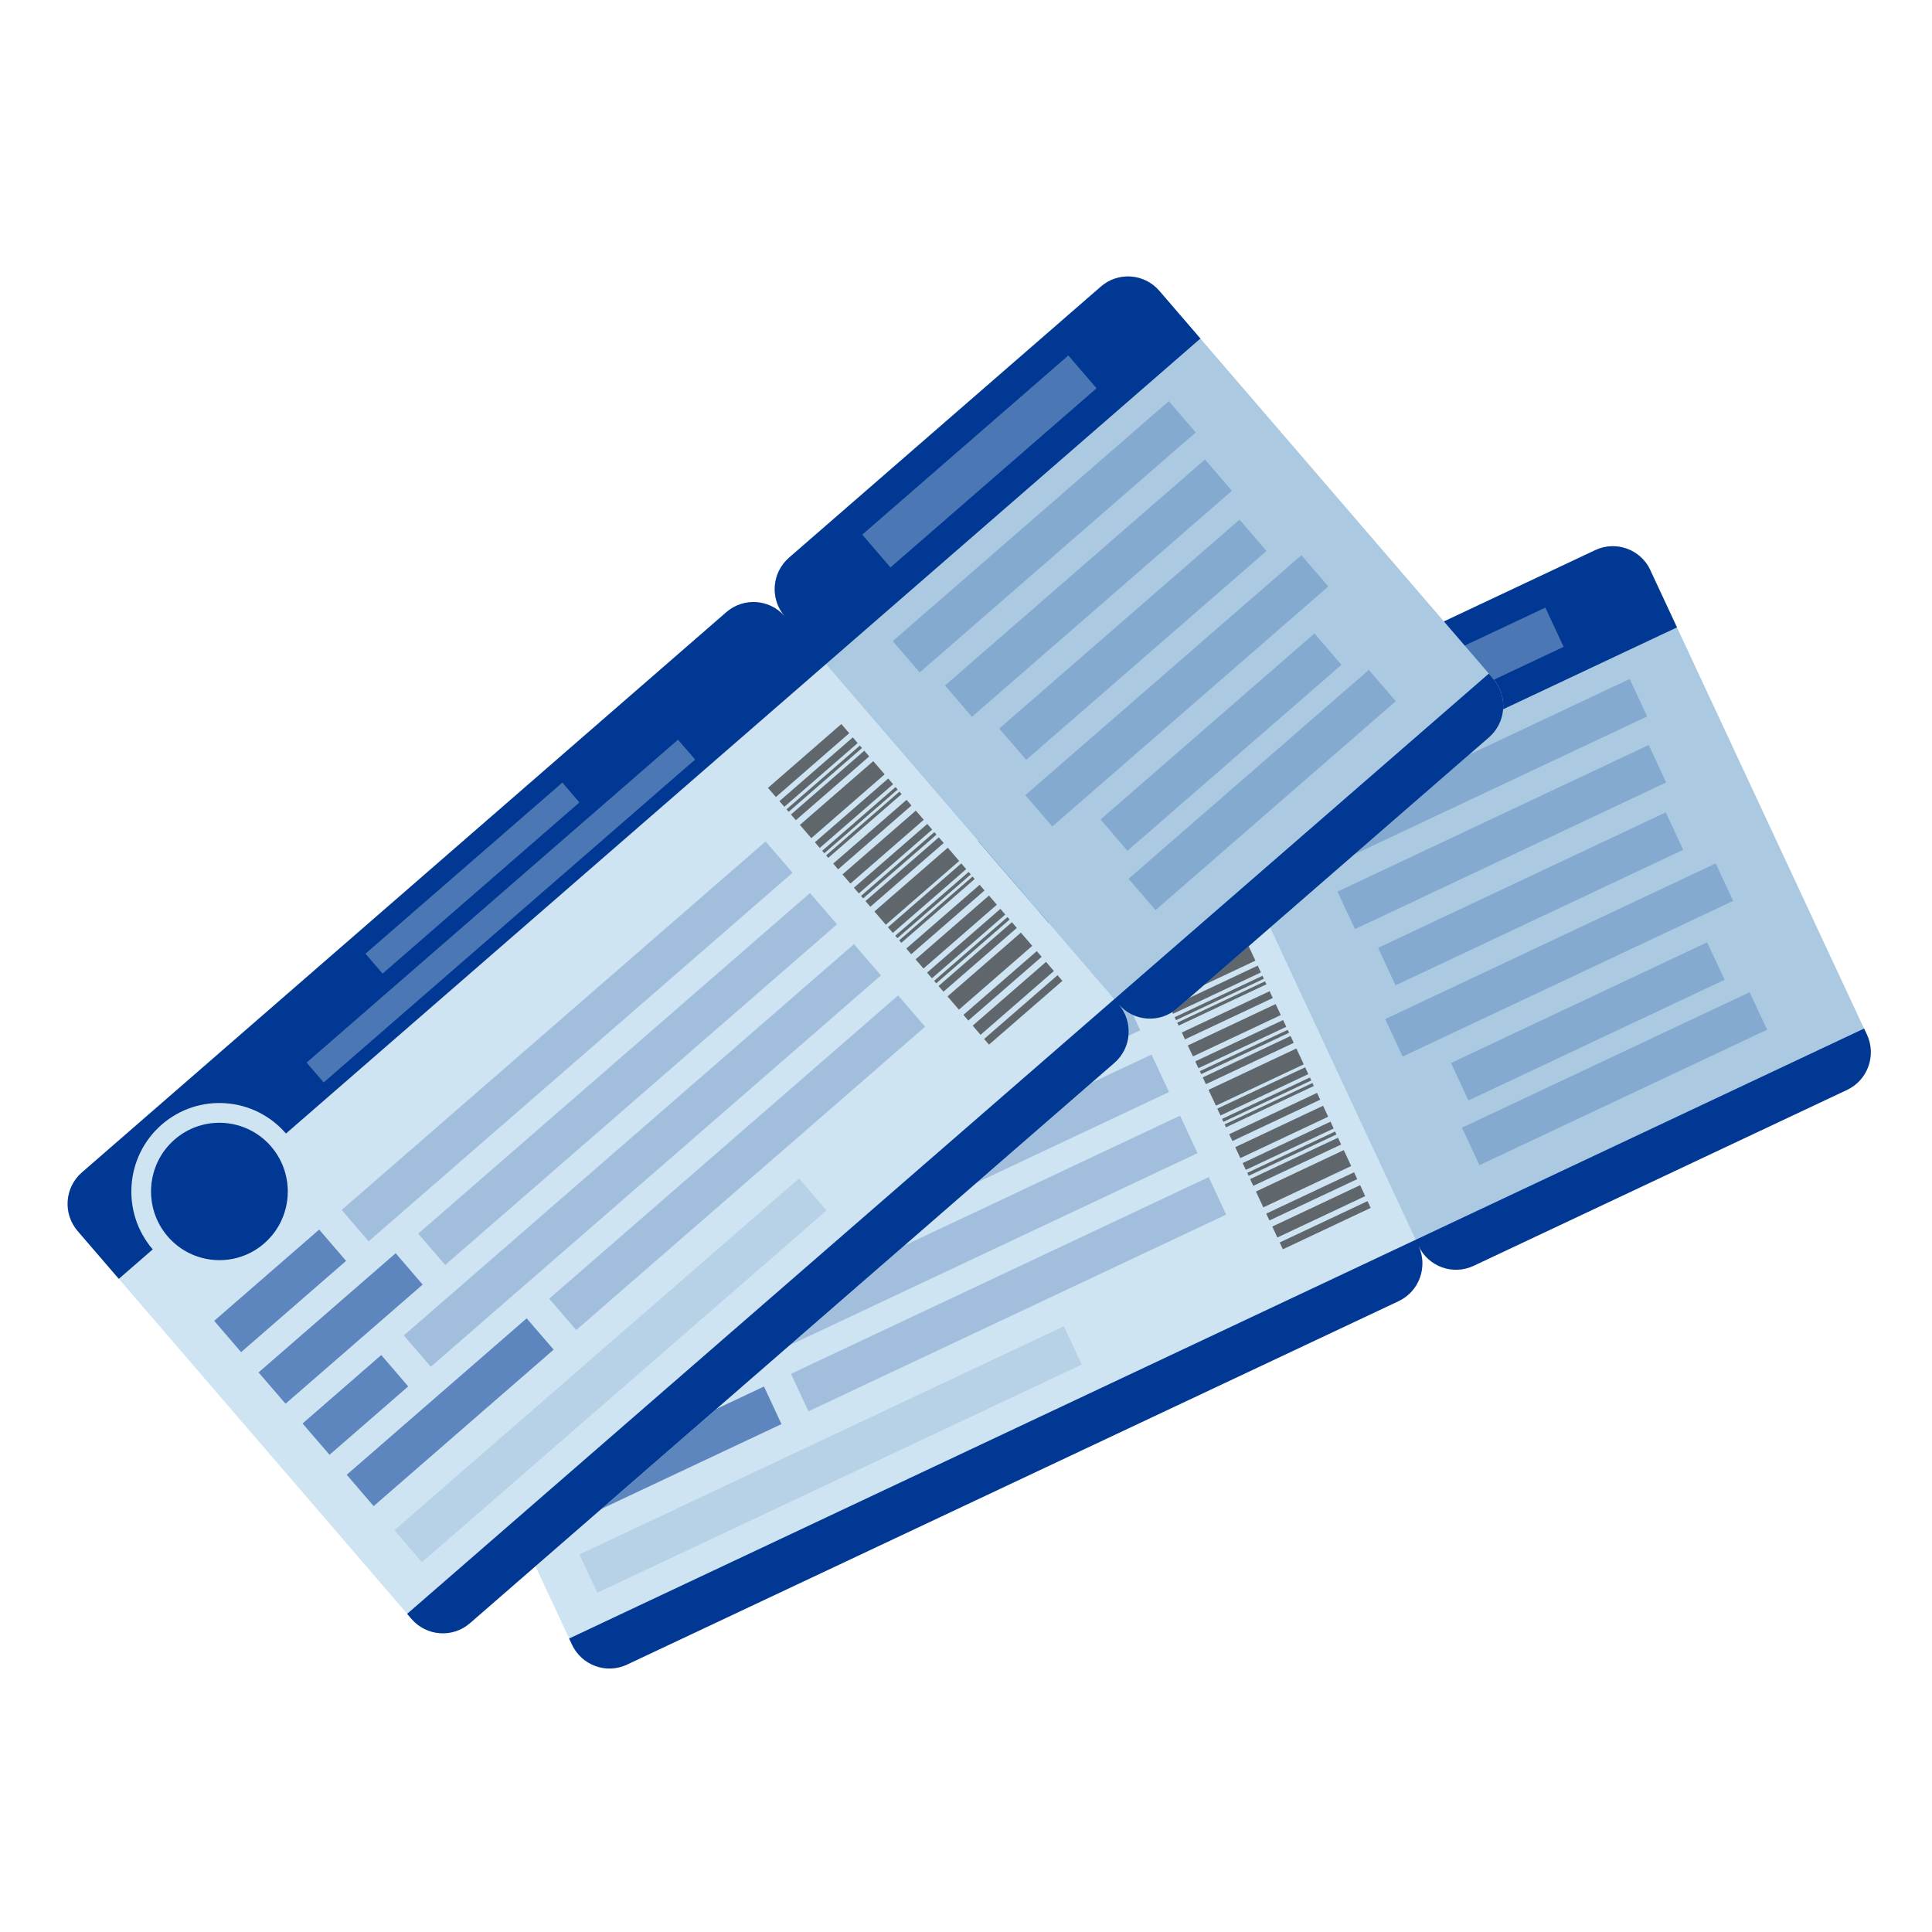 <?xml version="1.0" encoding="UTF-8"?>
<svg id="Layer_1" data-name="Layer 1" xmlns="http://www.w3.org/2000/svg" viewBox="0 0 300 300">
  <defs>
    <style>
      .cls-1 {
        fill: #262626;
      }

      .cls-2 {
        fill: #003893;
      }

      .cls-3 {
        fill: #cee4f2;
      }

      .cls-4 {
        opacity: .22;
      }

      .cls-5 {
        opacity: .44;
      }

      .cls-6 {
        opacity: .11;
      }

      .cls-7 {
        opacity: .66;
      }

      .cls-8 {
        opacity: .55;
      }

      .cls-9 {
        fill: #abcae2;
      }
    </style>
  </defs>
  <g>
    <path class="cls-3" d="M186.64,121.33l33.62,72.1c1.51,3.24,.13,7.09-3.1,8.61l-119.8,56.43c-3.21,1.51-7.04,.12-8.55-3.12l-33.62-72.1c-1.51-3.23-.12-7.08,3.09-8.59l119.8-56.43c3.23-1.52,7.05-.13,8.56,3.1Z"/>
    <path class="cls-9" d="M256.26,88.54l33.62,72.1c1.51,3.24,.13,7.09-3.09,8.6l-57.97,27.31c-3.23,1.52-7.05,.13-8.57-3.11l-33.62-72.1c-1.51-3.23-.12-7.08,3.11-8.6l57.97-27.31c3.21-1.51,7.04-.12,8.55,3.11Z"/>
    <path class="cls-2" d="M256.26,88.54l4.14,8.88L59.33,192.13l-4.14-8.88c-1.51-3.23-.12-7.08,3.09-8.59l119.8-56.43c3.23-1.52,7.05-.13,8.56,3.1-1.51-3.23-.12-7.08,3.11-8.6l57.97-27.31c3.21-1.51,7.04-.12,8.55,3.11Z"/>
    <path class="cls-2" d="M289.45,159.71l.44,.93c1.51,3.24,.13,7.09-3.09,8.6l-57.97,27.31c-3.23,1.52-7.05,.13-8.57-3.11,1.51,3.24,.13,7.09-3.1,8.61l-119.8,56.43c-3.21,1.51-7.04,.12-8.55-3.12l-.44-.93,201.07-94.71Z"/>
    <path class="cls-2" d="M89.01,178.15c2.85,6.11,.23,13.37-5.84,16.23-6.07,2.86-13.31,.23-16.15-5.87-2.85-6.11-.23-13.37,5.84-16.23,6.07-2.86,13.31-.23,16.15,5.87Z"/>
    <path class="cls-3" d="M83.82,195.78c-6.83,3.22-14.99,.25-18.19-6.61-3.2-6.86-.25-15.06,6.58-18.28,6.83-3.22,14.99-.25,18.19,6.61,3.2,6.86,.25,15.06-6.58,18.28Zm-10.31-22.11c-5.3,2.5-7.59,8.86-5.11,14.19,2.48,5.33,8.82,7.63,14.12,5.13,5.3-2.5,7.59-8.86,5.11-14.19-2.48-5.33-8.82-7.63-14.12-5.13Z"/>
    <path class="cls-3" d="M86.66,185.25c-.11-.18-.25-.36-.43-.55-.02-.02-.02-.04-.04-.05,0,0,0,.01,.01,.02-.17-.18-.36-.36-.59-.53-.04-.03-.07-.05-.11-.08-.2-.15-.43-.29-.69-.43h0s-.06-.04-.1-.05c-.79-.41-1.83-.78-3.2-1.01,1.91-3.14,2.37-5.26,2.37-5.26h0s-.95-1.41-.95-1.41c-.02-.03-.06-.06-.09-.06-.09,0-.14,.09-.1,.19l.5,1.25-4.19,4.62c-.52-.13-1.03-.26-1.5-.38-.43-.05-1.47-.41-2.2-.68-.51-.19-.94-.52-1.26-.96l-.86-1.19s-.06-.06-.09-.09c.55-.46,.92-.84,1.09-1.04,.08-.1,.12-.23,.1-.38,0-.05-.05-.07-.09-.05l-1.49,1.23s-.02-.01-.03-.01c-.15-.02-.28-.01-.38,0-.1,.02-.12,.18-.03,.24l.04,.03-2.16,1.13s-.03,.1,.02,.11c.15,.04,.31,.04,.46-.01,.38-.14,1.18-.46,2.01-.91l1.33,2.28c.69,1.2,1.58,1.72,1.6,1.73,.05,.04,.11,.07,.17,.11,.24,.15,.49,.3,.77,.43,.1,.04,.22,.1,.35,.16l-4.66,2.87c-.29,.16-.57,.32-.86,.48-.06,.03-.12,.07-.16,.13,0,0,0,0,0,.01l-1.79,1.1-.35-.44c-.06-.07-.15-.02-.14,.07,0,.02,0,.03,.02,.05l.6,.81s.73-.14,1.92-.48c1.92-.54,5.06-1.6,8.22-3.38,2.44,1,5.52,2.08,6.92,1.84,.33-.06,.51-.45,.37-.83-.06-.15-.14-.32-.25-.5-.03-.05-.06-.09-.09-.14Z"/>
    <g class="cls-5">
      <polygon class="cls-9" points="148.15 140.44 111.55 157.68 109.83 153.99 146.43 136.75 148.15 140.44"/>
    </g>
    <g class="cls-5">
      <polygon class="cls-9" points="167.23 138.92 98.18 171.45 96.46 167.76 165.51 135.24 167.23 138.92"/>
    </g>
    <g class="cls-5">
      <polygon class="cls-9" points="242.8 100.44 204.48 118.49 201.64 112.4 239.96 94.35 242.8 100.44"/>
    </g>
    <g class="cls-8">
      <polygon class="cls-2" points="94.05 199.07 74.54 208.26 71.82 202.44 91.33 193.25 94.05 199.07"/>
    </g>
    <g class="cls-4">
      <polygon class="cls-2" points="177.05 159.98 98.24 197.1 95.53 191.28 174.34 154.15 177.05 159.98"/>
    </g>
    <g class="cls-8">
      <polygon class="cls-2" points="104.49 205.85 79.01 217.85 76.3 212.03 101.78 200.03 104.49 205.85"/>
    </g>
    <g class="cls-4">
      <polygon class="cls-2" points="181.52 169.57 108.69 203.88 105.97 198.06 178.81 163.75 181.52 169.57"/>
    </g>
    <g class="cls-8">
      <polygon class="cls-2" points="98.07 220.46 83.44 227.35 80.72 221.53 95.36 214.64 98.07 220.46"/>
    </g>
    <g class="cls-4">
      <polygon class="cls-2" points="185.95 179.06 102.26 218.48 99.55 212.66 183.24 173.24 185.95 179.06"/>
    </g>
    <g class="cls-8">
      <polygon class="cls-2" points="121.35 221.13 87.89 236.89 85.17 231.06 118.63 215.3 121.35 221.13"/>
    </g>
    <g class="cls-4">
      <polygon class="cls-2" points="190.4 188.6 125.54 219.15 122.82 213.33 187.69 182.78 190.4 188.6"/>
    </g>
    <g class="cls-4">
      <polygon class="cls-2" points="258.73 121.5 210.4 144.27 207.68 138.45 256.01 115.68 258.73 121.5"/>
    </g>
    <g class="cls-4">
      <polygon class="cls-2" points="261.37 131.96 216.7 153 213.99 147.18 258.66 126.14 261.37 131.96"/>
    </g>
    <g class="cls-4">
      <polygon class="cls-2" points="274.4 159.89 229.73 180.93 227.01 175.11 271.68 154.07 274.4 159.89"/>
    </g>
    <g class="cls-4">
      <polygon class="cls-2" points="269.13 139.89 217.8 164.06 215.09 158.24 266.41 134.07 269.13 139.89"/>
    </g>
    <g class="cls-4">
      <polygon class="cls-2" points="255.77 111.25 204.45 135.42 201.74 129.6 253.06 105.43 255.77 111.25"/>
    </g>
    <g class="cls-4">
      <polygon class="cls-2" points="267.8 152.14 228.02 170.88 225.31 165.06 265.08 146.32 267.8 152.14"/>
    </g>
    <g class="cls-5">
      <polygon class="cls-9" points="184.49 130.8 175.45 135.06 173.73 131.37 182.77 127.11 184.49 130.8"/>
    </g>
    <g class="cls-6">
      <polygon class="cls-2" points="167.97 211.89 92.75 247.32 89.98 241.37 165.2 205.94 167.97 211.89"/>
    </g>
    <g class="cls-7">
      <polygon class="cls-1" points="191.37 141.52 177.73 147.94 176.94 146.24 190.58 139.82 191.37 141.52"/>
      <polygon class="cls-1" points="194.94 149.17 181.3 155.6 180.15 153.14 193.79 146.71 194.94 149.17"/>
      <polygon class="cls-1" points="192.66 144.28 179.02 150.7 178.8 150.24 192.44 143.82 192.66 144.28"/>
      <polygon class="cls-1" points="196.25 151.98 182.61 158.41 182.4 157.95 196.04 151.52 196.25 151.98"/>
      <polygon class="cls-1" points="196.65 152.84 183.01 159.26 182.8 158.8 196.43 152.38 196.65 152.84"/>
      <polygon class="cls-1" points="192.22 143.35 178.58 149.77 178.09 148.72 191.73 142.29 192.22 143.35"/>
      <polygon class="cls-1" points="193.38 145.84 179.74 152.26 179.25 151.2 192.89 144.78 193.38 145.84"/>
      <polygon class="cls-1" points="198.88 157.62 185.24 164.04 184.44 162.34 198.08 155.91 198.88 157.62"/>
      <polygon class="cls-1" points="202.45 165.27 188.81 171.69 187.66 169.23 201.3 162.81 202.45 165.27"/>
      <polygon class="cls-1" points="200.16 160.37 186.52 166.79 186.31 166.33 199.95 159.91 200.16 160.37"/>
      <polygon class="cls-1" points="199.73 159.44 186.09 165.87 185.6 164.81 199.24 158.39 199.73 159.44"/>
      <polygon class="cls-1" points="200.89 161.93 187.25 168.35 186.76 167.3 200.4 160.87 200.89 161.93"/>
      <polygon class="cls-1" points="195.79 151 182.15 157.42 181.66 156.37 195.3 149.94 195.79 151"/>
      <polygon class="cls-1" points="197.64 154.97 184 161.39 183.51 160.33 197.15 153.91 197.64 154.97"/>
      <polygon class="cls-1" points="203.61 167.77 189.97 174.2 189.76 173.74 203.4 167.31 203.61 167.77"/>
      <polygon class="cls-1" points="204.01 168.63 190.37 175.05 190.16 174.59 203.8 168.17 204.01 168.63"/>
      <polygon class="cls-1" points="206.24 173.4 192.6 179.83 191.81 178.13 205.45 171.7 206.24 173.4"/>
      <polygon class="cls-1" points="209.81 181.06 196.17 187.48 195.02 185.02 208.66 178.59 209.81 181.06"/>
      <polygon class="cls-1" points="207.52 176.16 193.89 182.58 193.67 182.12 207.31 175.7 207.52 176.16"/>
      <polygon class="cls-1" points="207.09 175.23 193.45 181.66 192.96 180.6 206.6 174.17 207.09 175.23"/>
      <polygon class="cls-1" points="208.25 177.72 194.61 184.14 194.12 183.09 207.76 176.66 208.25 177.72"/>
      <polygon class="cls-1" points="203.15 166.79 189.52 173.21 189.02 172.15 202.66 165.73 203.15 166.79"/>
      <polygon class="cls-1" points="205 170.76 191.37 177.18 190.87 176.12 204.51 169.7 205 170.76"/>
      <polygon class="cls-1" points="211.99 185.73 198.35 192.16 197.56 190.46 211.2 184.03 211.99 185.73"/>
      <polygon class="cls-1" points="212.84 187.56 199.2 193.99 198.71 192.93 212.35 186.51 212.84 187.56"/>
      <polygon class="cls-1" points="210.75 183.09 197.12 189.51 196.62 188.45 210.26 182.03 210.75 183.09"/>
    </g>
  </g>
  <g>
    <path class="cls-3" d="M121.86,95.71l51.84,60.22c2.33,2.71,2.04,6.79-.66,9.13l-100.06,86.99c-2.68,2.33-6.74,2.04-9.08-.67L12.07,191.16c-2.32-2.7-2.03-6.78,.66-9.11L112.78,95.06c2.7-2.34,6.75-2.05,9.08,.65Z"/>
    <path class="cls-9" d="M180.01,45.15l51.84,60.22c2.33,2.71,2.04,6.79-.65,9.12l-48.42,42.09c-2.7,2.34-6.75,2.05-9.09-.66l-51.84-60.22c-2.32-2.7-2.03-6.78,.67-9.12l48.42-42.09c2.68-2.33,6.74-2.04,9.07,.66Z"/>
    <path class="cls-2" d="M180.01,45.15l6.39,7.42L18.45,198.58l-6.39-7.42c-2.32-2.7-2.03-6.78,.66-9.11L112.78,95.06c2.7-2.34,6.75-2.05,9.08,.65-2.32-2.7-2.03-6.78,.67-9.12l48.42-42.09c2.68-2.33,6.74-2.04,9.07,.66Z"/>
    <path class="cls-2" d="M231.18,104.6l.67,.78c2.33,2.71,2.04,6.79-.65,9.12l-48.42,42.09c-2.7,2.34-6.75,2.05-9.09-.66,2.33,2.71,2.04,6.79-.66,9.13l-100.06,86.99c-2.68,2.33-6.74,2.04-9.08-.67l-.67-.78L231.18,104.6Z"/>
    <path class="cls-2" d="M43.24,177.03c4.39,5.1,3.83,12.81-1.24,17.22-5.07,4.41-12.74,3.85-17.13-1.25-4.39-5.1-3.83-12.81,1.24-17.22,5.07-4.41,12.74-3.85,17.13,1.25Z"/>
    <path class="cls-3" d="M43.01,195.41c-5.7,4.96-14.36,4.33-19.29-1.4-4.93-5.73-4.31-14.43,1.4-19.39,5.7-4.96,14.36-4.33,19.29,1.4,4.93,5.73,4.31,14.43-1.4,19.39Zm-15.89-18.47c-4.43,3.85-4.91,10.6-1.08,15.05,3.83,4.45,10.55,4.94,14.98,1.09,4.43-3.85,4.91-10.6,1.08-15.05-3.83-4.45-10.55-4.94-14.98-1.09Z"/>
    <g class="cls-5">
      <polygon class="cls-9" points="89.97 124.6 59.41 151.18 56.75 148.09 87.32 121.52 89.97 124.6"/>
    </g>
    <g class="cls-5">
      <polygon class="cls-9" points="107.94 117.94 50.26 168.08 47.61 165 105.28 114.86 107.94 117.94"/>
    </g>
    <g class="cls-5">
      <polygon class="cls-9" points="170.27 60.29 138.27 88.11 133.89 83.02 165.89 55.2 170.27 60.29"/>
    </g>
    <g class="cls-8">
      <polygon class="cls-2" points="53.74 195.79 37.44 209.96 33.26 205.1 49.56 190.93 53.74 195.79"/>
    </g>
    <g class="cls-4">
      <polygon class="cls-2" points="123.07 135.52 57.24 192.75 53.06 187.88 118.88 130.66 123.07 135.52"/>
    </g>
    <g class="cls-8">
      <polygon class="cls-2" points="65.63 199.47 44.34 217.97 40.15 213.11 61.44 194.6 65.63 199.47"/>
    </g>
    <g class="cls-4">
      <polygon class="cls-2" points="129.97 143.53 69.13 196.42 64.94 191.56 125.78 138.67 129.97 143.53"/>
    </g>
    <g class="cls-8">
      <polygon class="cls-2" points="63.39 215.28 51.17 225.9 46.98 221.04 59.2 210.41 63.39 215.28"/>
    </g>
    <g class="cls-4">
      <polygon class="cls-2" points="136.79 151.46 66.89 212.23 62.71 207.37 132.61 146.6 136.79 151.46"/>
    </g>
    <g class="cls-8">
      <polygon class="cls-2" points="85.97 209.57 58.02 233.87 53.84 229 81.78 204.71 85.97 209.57"/>
    </g>
    <g class="cls-4">
      <polygon class="cls-2" points="143.65 159.43 89.47 206.53 85.28 201.66 139.46 154.57 143.65 159.43"/>
    </g>
    <g class="cls-4">
      <polygon class="cls-2" points="191.29 76.21 150.92 111.31 146.74 106.44 187.1 71.35 191.29 76.21"/>
    </g>
    <g class="cls-4">
      <polygon class="cls-2" points="196.66 85.56 159.35 117.99 155.16 113.13 192.47 80.69 196.66 85.56"/>
    </g>
    <g class="cls-4">
      <polygon class="cls-2" points="216.74 108.88 179.43 141.32 175.24 136.46 212.55 104.02 216.74 108.88"/>
    </g>
    <g class="cls-4">
      <polygon class="cls-2" points="206.26 91.07 163.4 128.34 159.21 123.47 202.08 86.21 206.26 91.07"/>
    </g>
    <g class="cls-4">
      <polygon class="cls-2" points="185.67 67.15 142.81 104.42 138.62 99.55 181.49 62.29 185.67 67.15"/>
    </g>
    <g class="cls-4">
      <polygon class="cls-2" points="208.3 103.23 175.07 132.11 170.89 127.25 204.11 98.36 208.3 103.23"/>
    </g>
    <g class="cls-6">
      <polygon class="cls-2" points="128.35 187.96 65.52 242.58 61.24 237.61 124.07 182.99 128.35 187.96"/>
    </g>
    <g class="cls-7">
      <polygon class="cls-1" points="131.87 113.85 120.48 123.76 119.25 122.34 130.64 112.43 131.87 113.85"/>
      <polygon class="cls-1" points="137.37 120.24 125.98 130.15 124.21 128.09 135.6 118.19 137.37 120.24"/>
      <polygon class="cls-1" points="133.85 116.15 122.46 126.06 122.13 125.67 133.52 115.77 133.85 116.15"/>
      <polygon class="cls-1" points="139.39 122.59 128 132.49 127.67 132.11 139.06 122.21 139.39 122.59"/>
      <polygon class="cls-1" points="140 123.31 128.61 133.21 128.28 132.83 139.67 122.92 140 123.31"/>
      <polygon class="cls-1" points="133.18 115.38 121.79 125.28 121.03 124.4 132.42 114.5 133.18 115.38"/>
      <polygon class="cls-1" points="134.97 117.46 123.58 127.36 122.82 126.48 134.21 116.57 134.97 117.46"/>
      <polygon class="cls-1" points="143.44 127.3 132.05 137.2 130.82 135.78 142.21 125.87 143.44 127.3"/>
      <polygon class="cls-1" points="148.94 133.69 137.55 143.59 135.78 141.53 147.17 131.63 148.94 133.69"/>
      <polygon class="cls-1" points="145.42 129.6 134.03 139.5 133.7 139.12 145.09 129.21 145.42 129.6"/>
      <polygon class="cls-1" points="144.75 128.82 133.36 138.73 132.6 137.84 143.99 127.94 144.75 128.82"/>
      <polygon class="cls-1" points="146.54 130.9 135.15 140.8 134.39 139.92 145.78 130.02 146.54 130.9"/>
      <polygon class="cls-1" points="138.68 121.77 127.29 131.67 126.53 130.79 137.92 120.89 138.68 121.77"/>
      <polygon class="cls-1" points="141.53 125.08 130.14 134.99 129.38 134.1 140.77 124.2 141.53 125.08"/>
      <polygon class="cls-1" points="150.74 135.78 139.35 145.68 139.02 145.3 150.41 135.39 150.74 135.78"/>
      <polygon class="cls-1" points="151.35 136.49 139.96 146.4 139.63 146.01 151.02 136.11 151.35 136.49"/>
      <polygon class="cls-1" points="154.79 140.48 143.4 150.39 142.17 148.97 153.57 139.06 154.79 140.48"/>
      <polygon class="cls-1" points="160.29 146.87 148.9 156.78 147.13 154.72 158.52 144.82 160.29 146.87"/>
      <polygon class="cls-1" points="156.77 142.78 145.38 152.69 145.05 152.3 156.44 142.4 156.77 142.78"/>
      <polygon class="cls-1" points="156.1 142.01 144.71 151.91 143.95 151.03 155.34 141.13 156.1 142.01"/>
      <polygon class="cls-1" points="157.89 144.09 146.5 153.99 145.74 153.11 157.13 143.2 157.89 144.09"/>
      <polygon class="cls-1" points="150.03 134.96 138.64 144.86 137.88 143.98 149.27 134.07 150.03 134.96"/>
      <polygon class="cls-1" points="152.88 138.27 141.49 148.17 140.73 147.29 152.12 137.39 152.88 138.27"/>
      <polygon class="cls-1" points="163.65 150.78 152.26 160.69 151.04 159.26 162.43 149.36 163.65 150.78"/>
      <polygon class="cls-1" points="164.97 152.31 153.57 162.21 152.81 161.33 164.21 151.43 164.97 152.31"/>
      <polygon class="cls-1" points="161.75 148.57 150.36 158.47 149.6 157.59 160.99 147.69 161.75 148.57"/>
    </g>
  </g>
</svg>